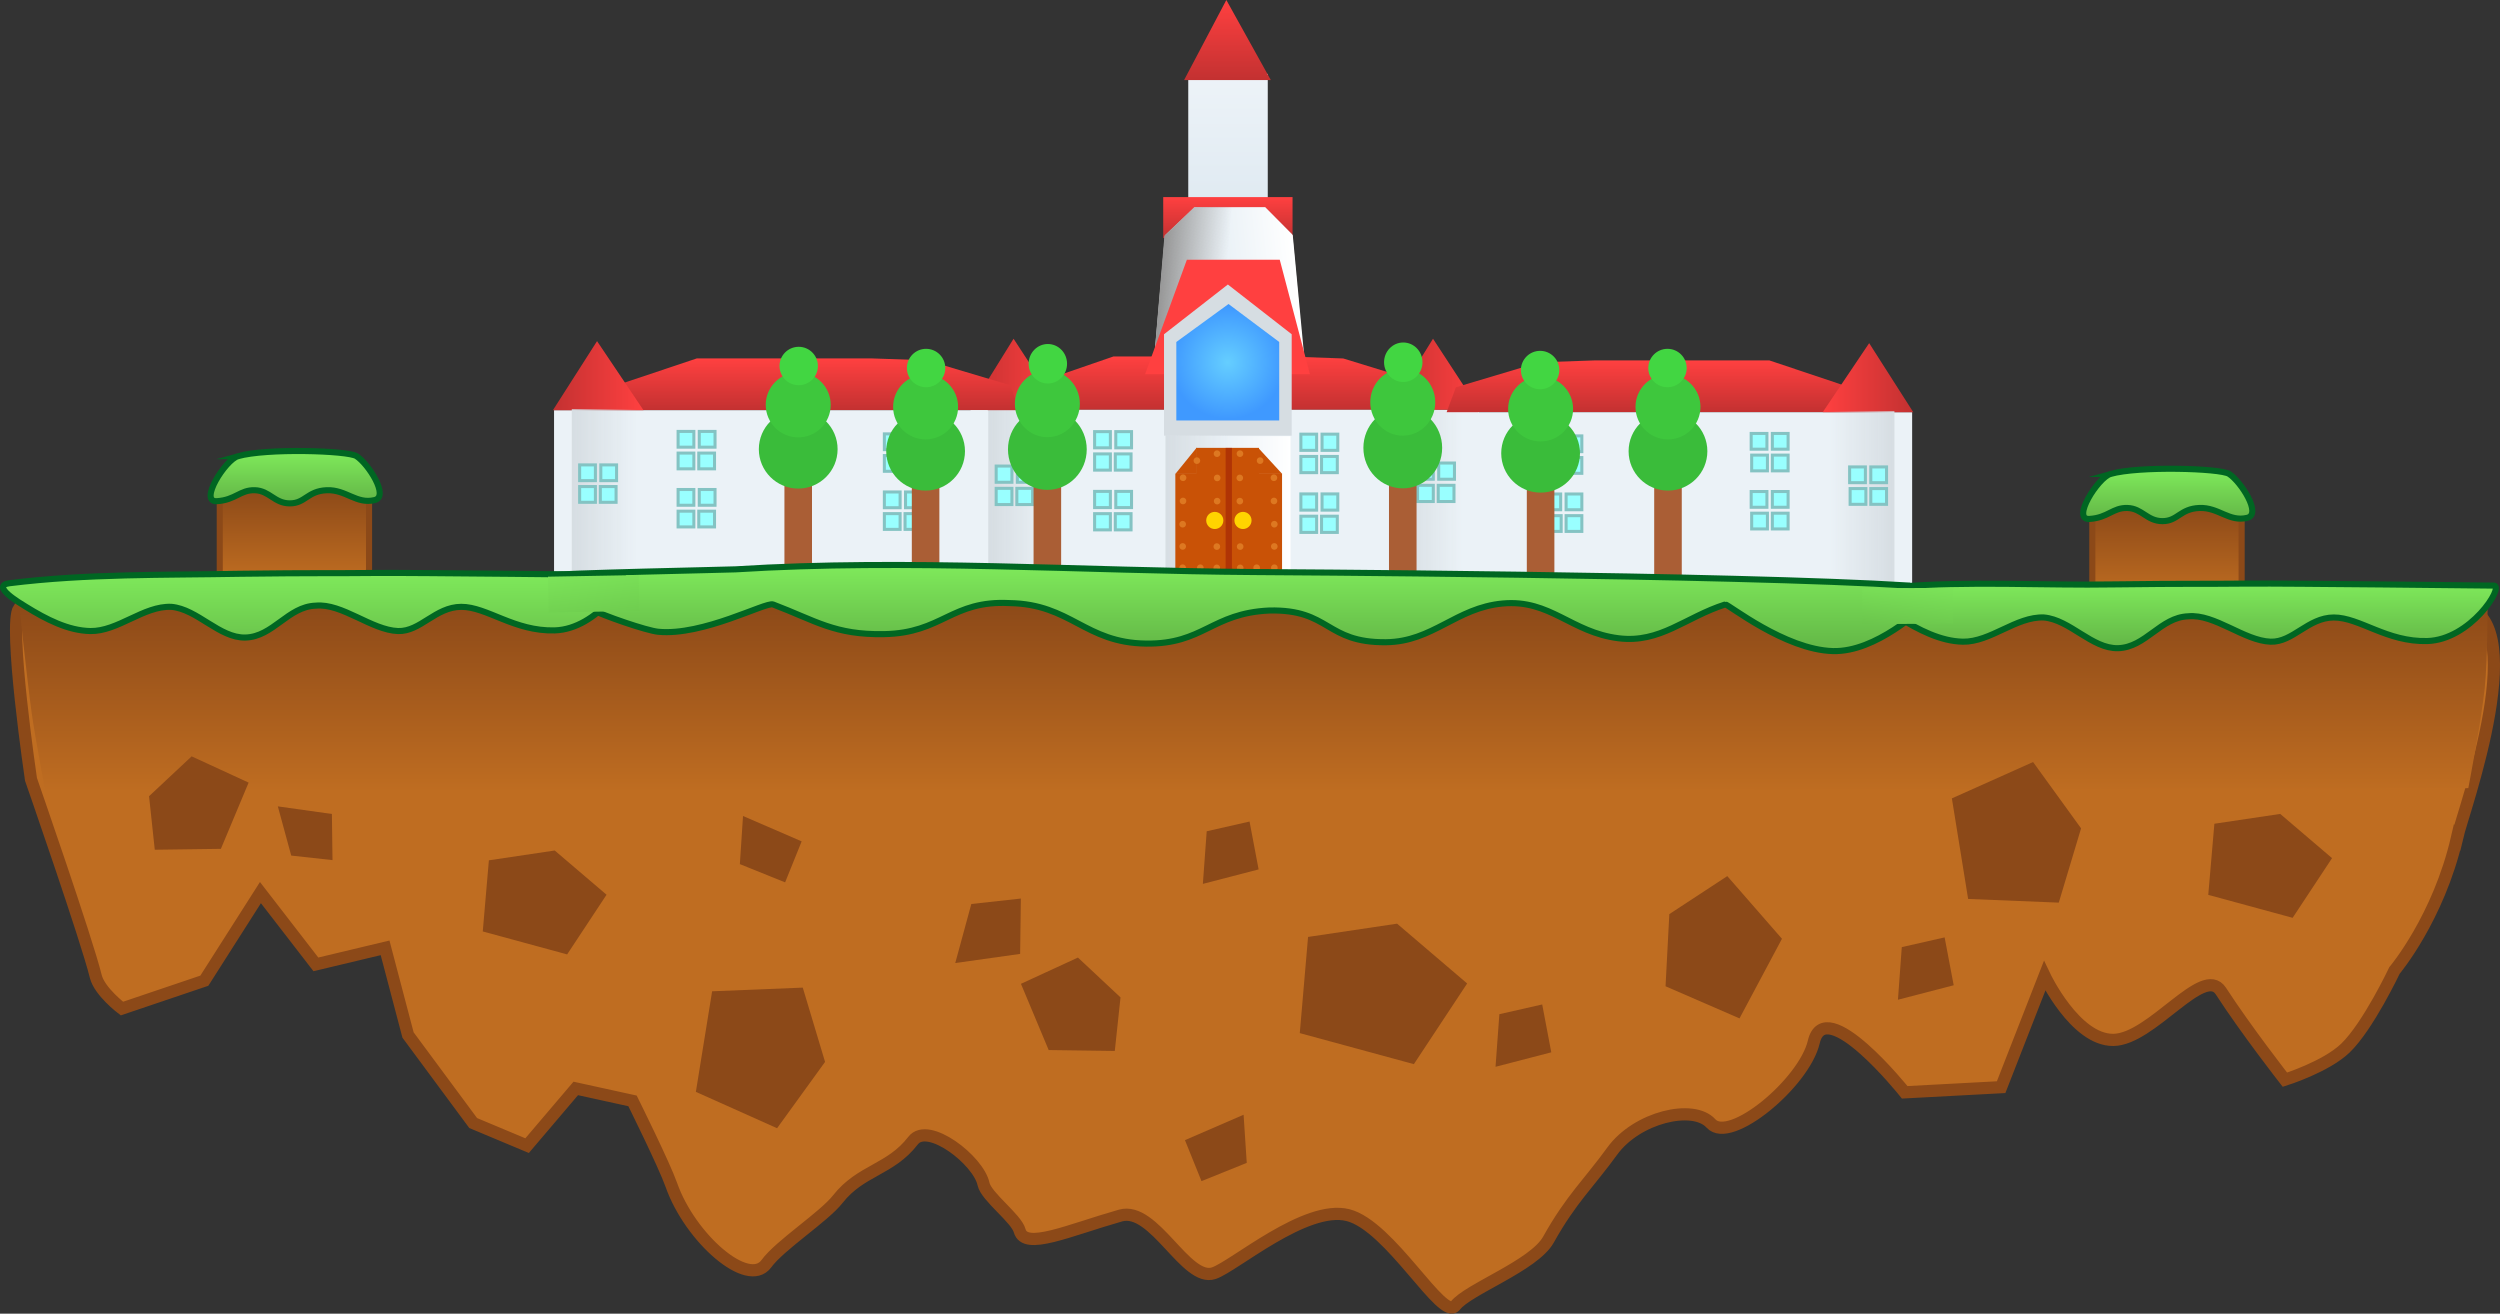 <svg version="1.1" xmlns="http://www.w3.org/2000/svg" xmlns:xlink="http://www.w3.org/1999/xlink" width="410.026" height="215.452" viewBox="0,0,410.026,215.452"><rect x="0" y="0" width="410.026" height="215.452" fill="#333333" stroke="none"/><defs><linearGradient x1="390.484" y1="156.257" x2="390.484" y2="171.209" gradientUnits="userSpaceOnUse" id="color-1"><stop offset="0" stop-color="#8c4918"/><stop offset="1" stop-color="#bf6d21"/></linearGradient><linearGradient x1="390.862" y1="150.205" x2="390.862" y2="159.037" gradientUnits="userSpaceOnUse" id="color-2"><stop offset="0" stop-color="#7fea5b"/><stop offset="1" stop-color="#61b245"/></linearGradient><linearGradient x1="229.963" y1="85.297" x2="229.963" y2="134.282" gradientUnits="userSpaceOnUse" id="color-3"><stop offset="0" stop-color="#edf3f8"/><stop offset="1" stop-color="#cedee9"/></linearGradient><linearGradient x1="236.462" y1="105.501" x2="236.462" y2="112.218" gradientUnits="userSpaceOnUse" id="color-4"><stop offset="0" stop-color="#ff4040"/><stop offset="1" stop-color="#c33131"/></linearGradient><linearGradient x1="247.71" y1="118.81" x2="237.107" y2="119.92" gradientUnits="userSpaceOnUse" id="color-5"><stop offset="0" stop-color="#ffffff"/><stop offset="1" stop-color="#ffffff" stop-opacity="0"/></linearGradient><linearGradient x1="225.475" y1="118.751" x2="236.092" y2="119.69" gradientUnits="userSpaceOnUse" id="color-6"><stop offset="0" stop-color="#979797"/><stop offset="1" stop-color="#979797" stop-opacity="0"/></linearGradient><linearGradient x1="235.96" y1="131.643" x2="235.96" y2="140.383" gradientUnits="userSpaceOnUse" id="color-7"><stop offset="0" stop-color="#ff4040"/><stop offset="1" stop-color="#c33131"/></linearGradient><linearGradient x1="194.075" y1="134.556" x2="208.925" y2="134.556" gradientUnits="userSpaceOnUse" id="color-8"><stop offset="0" stop-color="#c33131"/><stop offset="1" stop-color="#ff4040"/></linearGradient><linearGradient x1="262.87" y1="134.556" x2="277.72" y2="134.556" gradientUnits="userSpaceOnUse" id="color-9"><stop offset="0" stop-color="#c33131"/><stop offset="1" stop-color="#ff4040"/></linearGradient><radialGradient cx="236.443" cy="132.586" r="9.285" gradientUnits="userSpaceOnUse" id="color-10"><stop offset="0" stop-color="#65ceff"/><stop offset="1" stop-color="#3f99ff"/></radialGradient><linearGradient x1="197.165" y1="157.007" x2="207.822" y2="157.007" gradientUnits="userSpaceOnUse" id="color-11"><stop offset="0" stop-color="#d6dde2"/><stop offset="1" stop-color="#d6dde2" stop-opacity="0"/></linearGradient><linearGradient x1="264.338" y1="157.173" x2="274.995" y2="157.173" gradientUnits="userSpaceOnUse" id="color-12"><stop offset="0" stop-color="#d6dde2"/><stop offset="1" stop-color="#d6dde2" stop-opacity="0"/></linearGradient><linearGradient x1="226.23" y1="161.326" x2="236.887" y2="161.326" gradientUnits="userSpaceOnUse" id="color-13"><stop offset="0" stop-color="#d6dde2"/><stop offset="1" stop-color="#d6dde2" stop-opacity="0"/></linearGradient><linearGradient x1="246.737" y1="161.492" x2="236.08" y2="161.492" gradientUnits="userSpaceOnUse" id="color-14"><stop offset="0" stop-color="#ffffff"/><stop offset="1" stop-color="#ffffff" stop-opacity="0"/></linearGradient><linearGradient x1="167.647" y1="131.954" x2="167.647" y2="140.45" gradientUnits="userSpaceOnUse" id="color-15"><stop offset="0" stop-color="#ff4040"/><stop offset="1" stop-color="#c33131"/></linearGradient><linearGradient x1="125.762" y1="134.786" x2="140.612" y2="134.786" gradientUnits="userSpaceOnUse" id="color-16"><stop offset="0" stop-color="#c33131"/><stop offset="1" stop-color="#ff4040"/></linearGradient><linearGradient x1="128.852" y1="156.608" x2="139.509" y2="156.608" gradientUnits="userSpaceOnUse" id="color-17"><stop offset="0" stop-color="#d6dde2"/><stop offset="1" stop-color="#d6dde2" stop-opacity="0"/></linearGradient><linearGradient x1="306.987" y1="132.286" x2="306.987" y2="140.782" gradientUnits="userSpaceOnUse" id="color-18"><stop offset="0" stop-color="#ff4040"/><stop offset="1" stop-color="#c33131"/></linearGradient><linearGradient x1="348.873" y1="135.118" x2="334.022" y2="135.118" gradientUnits="userSpaceOnUse" id="color-19"><stop offset="0" stop-color="#c33131"/><stop offset="1" stop-color="#ff4040"/></linearGradient><linearGradient x1="345.782" y1="156.94" x2="335.125" y2="156.94" gradientUnits="userSpaceOnUse" id="color-20"><stop offset="0" stop-color="#d6dde2"/><stop offset="1" stop-color="#d6dde2" stop-opacity="0"/></linearGradient><linearGradient x1="236.392" y1="73.175" x2="236.392" y2="86.304" gradientUnits="userSpaceOnUse" id="color-21"><stop offset="0" stop-color="#ff4040"/><stop offset="1" stop-color="#c33131"/></linearGradient><linearGradient x1="83.361" y1="153.344" x2="83.361" y2="168.296" gradientUnits="userSpaceOnUse" id="color-22"><stop offset="0" stop-color="#8c4918"/><stop offset="1" stop-color="#bf6d21"/></linearGradient><linearGradient x1="83.739" y1="147.292" x2="83.739" y2="156.124" gradientUnits="userSpaceOnUse" id="color-23"><stop offset="0" stop-color="#7fea5b"/><stop offset="1" stop-color="#61b245"/></linearGradient><linearGradient x1="240.616" y1="171.866" x2="240.616" y2="203.092" gradientUnits="userSpaceOnUse" id="color-24"><stop offset="0" stop-color="#8c4918"/><stop offset="1" stop-color="#bf6d21"/></linearGradient><linearGradient x1="382.207" y1="168.786" x2="382.207" y2="180.068" gradientUnits="userSpaceOnUse" id="color-25"><stop offset="0" stop-color="#7fea5b"/><stop offset="1" stop-color="#61b245"/></linearGradient><linearGradient x1="240.468" y1="165.834" x2="240.468" y2="178.732" gradientUnits="userSpaceOnUse" id="color-26"><stop offset="0" stop-color="#7fea5b"/><stop offset="1" stop-color="#65ba48"/></linearGradient><linearGradient x1="75.084" y1="167.039" x2="75.084" y2="178.321" gradientUnits="userSpaceOnUse" id="color-27"><stop offset="0" stop-color="#7fea5b"/><stop offset="1" stop-color="#6bc44c"/></linearGradient><linearGradient x1="348.271" y1="168.938" x2="347.612" y2="176.188" gradientUnits="userSpaceOnUse" id="color-28"><stop offset="0" stop-color="#7ce459"/><stop offset="1" stop-color="#6bc54c"/></linearGradient><linearGradient x1="132.026" y1="166.946" x2="132.857" y2="174.179" gradientUnits="userSpaceOnUse" id="color-29"><stop offset="0" stop-color="#7ce459"/><stop offset="1" stop-color="#6fcd4f"/></linearGradient></defs><g transform="translate(-35.076,-73.175)"><g data-paper-data="{&quot;isPaintingLayer&quot;:true}" fill-rule="nonzero" stroke-linejoin="miter" stroke-miterlimit="10" stroke-dasharray="" stroke-dashoffset="0" style="mix-blend-mode: normal"><path d="M378.241,156.257h24.486v14.952h-24.486z" fill="url(#color-1)" stroke="#8c4918" stroke-width="1" stroke-linecap="butt"/><path d="M381.228,150.904c4.616,-1.317 17.995,-0.928 19.443,0c1.927,1.242 5.4,6.611 2.978,7.199c-3.007,0.73 -4.677,-1.739 -7.852,-1.615c-3.174,0.124 -3.519,2.16 -6.058,2.16c-2.54,0 -3.327,-2.087 -5.743,-2.16c-2.416,-0.073 -3.166,1.604 -6.215,1.8c-3.049,0.195 1.374,-6.787 3.448,-7.384z" fill="url(#color-2)" stroke="#006622" stroke-width="1" stroke-linecap="round"/><path d="M157.736,172.229l0.112,0.099" fill="none" stroke="#cccccc" stroke-width="2" stroke-linecap="round"/><path d="M202.961,164.602l0.112,0.099" fill="none" stroke="#cccccc" stroke-width="2" stroke-linecap="round"/><path d="M229.236,153.095l-0.112,-0.099" fill="none" stroke="#cccccc" stroke-width="2" stroke-linecap="round"/><path d="M257.642,166.028l-0.112,-0.099" fill="none" stroke="#cccccc" stroke-width="2" stroke-linecap="round"/><path d="M286.048,159.064l-0.112,-0.099" fill="none" stroke="#cccccc" stroke-width="2" stroke-linecap="round"/><path d="M310.604,161.618l0.112,0.099" fill="none" stroke="#cccccc" stroke-width="2" stroke-linecap="round"/><path d="M204.456,149.348l0.112,0.099" fill="none" stroke="#cccccc" stroke-width="2" stroke-linecap="round"/><path d="M282.684,145.468l-0.112,-0.099" fill="none" stroke="#cccccc" stroke-width="2" stroke-linecap="round"/><path d="M229.963,85.297h13.039v48.985h-13.039z" fill="url(#color-3)" stroke="none" stroke-width="1.111" stroke-linecap="butt"/><path d="M225.856,105.501h21.211v6.717h-21.211z" fill="url(#color-4)" stroke="none" stroke-width="1.063" stroke-linecap="butt"/><g data-paper-data="{&quot;origRot&quot;:0}" stroke="none"><path d="M248.831,131.26l-24.368,-0.304l1.672,-19.171l4.83,-4.625l11.623,0.003l4.44,4.475z" data-paper-data="{&quot;origPos&quot;:null}" fill="#ebf2f7" stroke-width="2.163" stroke-linecap="round"/><path d="M238.747,136.613l-2.897,-29.49l6.716,0.07l4.538,4.583l2.247,23.728z" data-paper-data="{&quot;origPos&quot;:null,&quot;index&quot;:null,&quot;origRot&quot;:0}" fill="url(#color-5)" stroke-width="0" stroke-linecap="butt"/><path d="M224.066,135.468l1.99,-23.627l4.889,-4.684l6.215,-0.076l-2.476,29.326z" data-paper-data="{&quot;origPos&quot;:null,&quot;origRot&quot;:0}" fill="url(#color-6)" stroke-width="0" stroke-linecap="butt"/></g><path d="M203.594,136.499l14.089,-4.856h9.519h19.039l9.139,0.324l13.708,4.209l1.523,4.209h-69.302z" fill="url(#color-7)" stroke="none" stroke-width="2.163" stroke-linecap="round"/><path d="M194.26,140.383h83.391v34.963h-83.391z" fill="#ebf2f7" stroke="none" stroke-width="9.464" stroke-linecap="butt"/><path d="M194.075,140.383l7.235,-11.654l7.616,11.654z" fill="url(#color-8)" stroke="none" stroke-width="2.163" stroke-linecap="round"/><path d="M262.87,140.383l7.235,-11.654l7.616,11.654z" fill="url(#color-9)" stroke="none" stroke-width="2.163" stroke-linecap="round"/><path d="M229.736,115.771h15.231l4.95,18.777h-27.035z" fill="#ff4040" stroke="none" stroke-width="2.163" stroke-linecap="round"/><path d="M225.986,127.997l10.471,-8.161l10.471,8.161v16.637h-20.943z" fill="#d6dde2" stroke="none" stroke-width="2.654" stroke-linecap="round"/><path d="M228.006,129.264l8.558,-6.23l8.316,6.23v12.875h-16.874z" fill="url(#color-10)" stroke="none" stroke-width="1" stroke-linecap="round"/><path d="M197.165,173.786v-33.558h10.657v33.558z" fill="url(#color-11)" stroke="none" stroke-width="0" stroke-linecap="butt"/><path d="M264.338,173.952v-33.558h10.657v33.558z" fill="url(#color-12)" stroke="none" stroke-width="0" stroke-linecap="butt"/><path d="M226.23,178.105v-33.558h10.657v33.558z" fill="url(#color-13)" stroke="none" stroke-width="0" stroke-linecap="butt"/><path d="M236.08,178.271v-33.558h10.657v33.558z" data-paper-data="{&quot;index&quot;:null}" fill="url(#color-14)" stroke="none" stroke-width="0" stroke-linecap="butt"/><path d="M135.281,136.674l14.089,-4.72h9.519h19.039l9.139,0.315l13.708,4.091l1.523,4.091h-69.302z" fill="url(#color-15)" stroke="none" stroke-width="2.163" stroke-linecap="round"/><path d="M125.947,140.45h71.121v33.984h-71.121z" fill="#ebf2f7" stroke="none" stroke-width="9.464" stroke-linecap="butt"/><path d="M125.762,140.45l7.235,-11.328l7.616,11.328z" fill="url(#color-16)" stroke="none" stroke-width="2.163" stroke-linecap="round"/><path d="M128.852,172.917v-32.617h10.657v32.617z" fill="url(#color-17)" stroke="none" stroke-width="0" stroke-linecap="butt"/><g fill="#99ffff" stroke="#84c3c3" stroke-width="0.5" stroke-linecap="butt"><path d="M180.12,144.336h2.584v2.584h-2.584z"/><path d="M183.591,144.336h2.584v2.584h-2.584z"/><path d="M183.511,147.888h2.584v2.584h-2.584z"/><path d="M180.12,147.888h2.584v2.584h-2.584z"/></g><path d="M341.638,140.782h-69.302l1.523,-4.091l13.708,-4.091l9.139,-0.315h19.039h9.519l14.089,4.72z" fill="url(#color-18)" stroke="none" stroke-width="2.163" stroke-linecap="round"/><path d="M348.687,174.766h-71.121v-33.984h71.121z" fill="#ebf2f7" stroke="none" stroke-width="9.464" stroke-linecap="butt"/><path d="M334.022,140.782l7.616,-11.328l7.235,11.328z" fill="url(#color-19)" stroke="none" stroke-width="2.163" stroke-linecap="round"/><path d="M335.125,173.248v-32.617h10.657v32.617z" fill="url(#color-20)" stroke="none" stroke-width="0" stroke-linecap="butt"/><g fill="#99ffff" stroke="#84c3c3" stroke-width="0.5" stroke-linecap="butt"><path d="M344.49,152.338h-2.584v-2.584h2.584z"/><path d="M341.019,152.338h-2.584v-2.584h2.584z"/><path d="M341.099,155.89h-2.584v-2.584h2.584z"/><path d="M344.49,155.89h-2.584v-2.584h2.584z"/></g><g fill="#99ffff" stroke="#84c3c3" stroke-width="0.5" stroke-linecap="butt"><path d="M328.343,156.374h-2.584v-2.584h2.584z"/><path d="M324.871,156.374h-2.584v-2.584h2.584z"/><path d="M324.952,159.927h-2.584v-2.584h2.584z"/><path d="M328.343,159.927h-2.584v-2.584h2.584z"/></g><g fill="#99ffff" stroke="#84c3c3" stroke-width="0.5" stroke-linecap="butt"><path d="M294.514,156.778h-2.584v-2.584h2.584z"/><path d="M291.043,156.778h-2.584v-2.584h2.584z"/><path d="M291.124,160.331h-2.584v-2.584h2.584z"/><path d="M294.514,160.331h-2.584v-2.584h2.584z"/></g><g fill="#99ffff" stroke="#84c3c3" stroke-width="0.5" stroke-linecap="butt"><path d="M328.343,146.848h-2.584v-2.584h2.584z"/><path d="M324.871,146.848h-2.584v-2.584h2.584z"/><path d="M324.952,150.4h-2.584v-2.584h2.584z"/><path d="M328.343,150.4h-2.584v-2.584h2.584z"/></g><g fill="#99ffff" stroke="#84c3c3" stroke-width="0.5" stroke-linecap="butt"><path d="M198.457,149.614h2.584v2.658h-2.584z"/><path d="M201.929,149.614h2.584v2.658h-2.584z"/><path d="M201.848,153.269h2.584v2.658h-2.584z"/><path d="M198.457,153.269h2.584v2.658h-2.584z"/></g><g fill="#99ffff" stroke="#84c3c3" stroke-width="0.5" stroke-linecap="butt"><path d="M267.567,149.116h2.584v2.658h-2.584z"/><path d="M271.039,149.116h2.584v2.658h-2.584z"/><path d="M270.958,152.771h2.584v2.658h-2.584z"/><path d="M267.567,152.771h2.584v2.658h-2.584z"/></g><g fill="#99ffff" stroke="#84c3c3" stroke-width="0.5" stroke-linecap="butt"><path d="M214.604,153.768h2.584v2.658h-2.584z"/><path d="M218.076,153.768h2.584v2.658h-2.584z"/><path d="M217.995,157.422h2.584v2.658h-2.584z"/><path d="M214.604,157.422h2.584v2.658h-2.584z"/></g><g fill="#99ffff" stroke="#84c3c3" stroke-width="0.5" stroke-linecap="butt"><path d="M248.433,154.183h2.584v2.658h-2.584z"/><path d="M251.904,154.183h2.584v2.658h-2.584z"/><path d="M251.824,157.838h2.584v2.658h-2.584z"/><path d="M248.433,157.838h2.584v2.658h-2.584z"/></g><g fill="#99ffff" stroke="#84c3c3" stroke-width="0.5" stroke-linecap="butt"><path d="M214.604,143.966h2.584v2.658h-2.584z"/><path d="M218.076,143.966h2.584v2.658h-2.584z"/><path d="M217.995,147.621h2.584v2.658h-2.584z"/><path d="M214.604,147.621h2.584v2.658h-2.584z"/></g><g fill="#99ffff" stroke="#84c3c3" stroke-width="0.5" stroke-linecap="butt"><path d="M248.433,144.381h2.584v2.658h-2.584z"/><path d="M251.904,144.381h2.584v2.658h-2.584z"/><path d="M251.824,148.036h2.584v2.658h-2.584z"/><path d="M248.433,148.036h2.584v2.658h-2.584z"/></g><g fill="#99ffff" stroke="#84c3c3" stroke-width="0.5" stroke-linecap="butt"><path d="M130.144,149.422h2.584v2.584h-2.584z"/><path d="M133.616,149.422h2.584v2.584h-2.584z"/><path d="M133.535,152.975h2.584v2.584h-2.584z"/><path d="M130.144,152.975h2.584v2.584h-2.584z"/></g><g fill="#99ffff" stroke="#84c3c3" stroke-width="0.5" stroke-linecap="butt"><path d="M146.291,153.459h2.584v2.584h-2.584z"/><path d="M149.763,153.459h2.584v2.584h-2.584z"/><path d="M149.682,157.012h2.584v2.584h-2.584z"/><path d="M146.291,157.012h2.584v2.584h-2.584z"/></g><g fill="#99ffff" stroke="#84c3c3" stroke-width="0.5" stroke-linecap="butt"><path d="M180.12,153.863h2.584v2.584h-2.584z"/><path d="M183.591,153.863h2.584v2.584h-2.584z"/><path d="M183.511,157.415h2.584v2.584h-2.584z"/><path d="M180.12,157.415h2.584v2.584h-2.584z"/></g><g fill="#99ffff" stroke="#84c3c3" stroke-width="0.5" stroke-linecap="butt"><path d="M146.291,143.932h2.584v2.584h-2.584z"/><path d="M149.763,143.932h2.584v2.584h-2.584z"/><path d="M149.682,147.485h2.584v2.584h-2.584z"/><path d="M146.291,147.485h2.584v2.584h-2.584z"/></g><g fill="#99ffff" stroke="#84c3c3" stroke-width="0.5" stroke-linecap="butt"><path d="M294.514,147.251h-2.584v-2.584h2.584z"/><path d="M291.043,147.251h-2.584v-2.584h2.584z"/><path d="M291.124,150.804h-2.584v-2.584h2.584z"/><path d="M294.514,150.804h-2.584v-2.584h2.584z"/></g><path d="M229.28,86.304l6.929,-13.129l7.294,13.129z" fill="url(#color-21)" stroke="none" stroke-width="1.063" stroke-linecap="round"/><path d="M231.248,146.628h10.316v4.823h-10.316z" fill="#c95206" stroke="none" stroke-width="1" stroke-linecap="butt"/><path d="M227.844,150.878h17.501v16.376h-17.501z" fill="#c95206" stroke="none" stroke-width="1" stroke-linecap="butt"/><path d="M227.844,150.909l3.5,-4.313v4.313z" fill="#c95206" stroke="none" stroke-width="1" stroke-linecap="round"/><path d="M241.469,146.659l3.906,4.25h-3.906z" fill="#c95206" stroke="none" stroke-width="1" stroke-linecap="round"/><g fill="#dd7821" stroke="none" stroke-width="1" stroke-linecap="butt"><path d="M231.378,148.178c0.151,0 0.288,0.061 0.387,0.16c0.099,0.099 0.16,0.236 0.16,0.387c0,0.151 -0.061,0.288 -0.16,0.387c-0.099,0.099 -0.236,0.16 -0.387,0.16c-0.151,0 -0.288,-0.061 -0.387,-0.16c-0.099,-0.099 -0.16,-0.236 -0.16,-0.387c0,-0.151 0.061,-0.288 0.16,-0.387c0.099,-0.099 0.236,-0.16 0.387,-0.16z" data-paper-data="{&quot;origPos&quot;:null}"/><path d="M234.68,147.034c0.151,0 0.288,0.061 0.387,0.16c0.099,0.099 0.16,0.236 0.16,0.387c0,0.151 -0.061,0.288 -0.16,0.387c-0.099,0.099 -0.236,0.16 -0.387,0.16c-0.151,0 -0.288,-0.061 -0.387,-0.16c-0.099,-0.099 -0.16,-0.236 -0.16,-0.387c0,-0.151 0.061,-0.288 0.16,-0.387c0.099,-0.099 0.236,-0.16 0.387,-0.16z" data-paper-data="{&quot;origPos&quot;:null}"/><g data-paper-data="{&quot;origPos&quot;:null}"><path d="M234.71,151.012c0.151,0 0.288,0.061 0.387,0.16c0.099,0.099 0.16,0.236 0.16,0.387c0,0.151 -0.061,0.288 -0.16,0.387c-0.099,0.099 -0.236,0.16 -0.387,0.16c-0.151,0 -0.288,-0.061 -0.387,-0.16c-0.099,-0.099 -0.16,-0.236 -0.16,-0.387c0,-0.151 0.061,-0.288 0.16,-0.387c0.099,-0.099 0.236,-0.16 0.387,-0.16z" data-paper-data="{&quot;origPos&quot;:null}"/><path d="M234.701,154.817c0.151,0 0.288,0.061 0.387,0.16c0.099,0.099 0.16,0.236 0.16,0.387c0,0.151 -0.061,0.288 -0.16,0.387c-0.099,0.099 -0.236,0.16 -0.387,0.16c-0.151,0 -0.288,-0.061 -0.387,-0.16c-0.099,-0.099 -0.16,-0.236 -0.16,-0.387c0,-0.151 0.061,-0.288 0.16,-0.387c0.099,-0.099 0.236,-0.16 0.387,-0.16z" data-paper-data="{&quot;origPos&quot;:null}"/><path d="M234.644,158.628c0.151,0 0.288,0.061 0.387,0.16c0.099,0.099 0.16,0.236 0.16,0.387c0,0.151 -0.061,0.288 -0.16,0.387c-0.099,0.099 -0.236,0.16 -0.387,0.16c-0.151,0 -0.288,-0.061 -0.387,-0.16c-0.099,-0.099 -0.16,-0.236 -0.16,-0.387c0,-0.151 0.061,-0.288 0.16,-0.387c0.099,-0.099 0.236,-0.16 0.387,-0.16z" data-paper-data="{&quot;origPos&quot;:null}"/><path d="M234.648,162.273c0.151,0 0.288,0.061 0.387,0.16c0.099,0.099 0.16,0.236 0.16,0.387c0,0.151 -0.061,0.288 -0.16,0.387c-0.099,0.099 -0.236,0.16 -0.387,0.16c-0.151,0 -0.288,-0.061 -0.387,-0.16c-0.099,-0.099 -0.16,-0.236 -0.16,-0.387c0,-0.151 0.061,-0.288 0.16,-0.387c0.099,-0.099 0.236,-0.16 0.387,-0.16z" data-paper-data="{&quot;origPos&quot;:null}"/><path d="M234.637,165.766c0.151,0 0.288,0.061 0.387,0.16c0.099,0.099 0.16,0.236 0.16,0.387c0,0.151 -0.061,0.288 -0.16,0.387c-0.099,0.099 -0.236,0.16 -0.387,0.16c-0.151,0 -0.288,-0.061 -0.387,-0.16c-0.099,-0.099 -0.16,-0.236 -0.16,-0.387c0,-0.151 0.061,-0.288 0.16,-0.387c0.099,-0.099 0.236,-0.16 0.387,-0.16z" data-paper-data="{&quot;origPos&quot;:null}"/></g><g data-paper-data="{&quot;origPos&quot;:null}"><path d="M229.11,150.987c0.151,0 0.288,0.061 0.387,0.16c0.099,0.099 0.16,0.236 0.16,0.387c0,0.151 -0.061,0.288 -0.16,0.387c-0.099,0.099 -0.236,0.16 -0.387,0.16c-0.151,0 -0.288,-0.061 -0.387,-0.16c-0.099,-0.099 -0.16,-0.236 -0.16,-0.387c0,-0.151 0.061,-0.288 0.16,-0.387c0.099,-0.099 0.236,-0.16 0.387,-0.16z" data-paper-data="{&quot;origPos&quot;:null}"/><path d="M229.101,154.793c0.151,0 0.288,0.061 0.387,0.16c0.099,0.099 0.16,0.236 0.16,0.387c0,0.151 -0.061,0.288 -0.16,0.387c-0.099,0.099 -0.236,0.16 -0.387,0.16c-0.151,0 -0.288,-0.061 -0.387,-0.16c-0.099,-0.099 -0.16,-0.236 -0.16,-0.387c0,-0.151 0.061,-0.288 0.16,-0.387c0.099,-0.099 0.236,-0.16 0.387,-0.16z" data-paper-data="{&quot;origPos&quot;:null}"/><path d="M229.045,158.604c0.151,0 0.288,0.061 0.387,0.16c0.099,0.099 0.16,0.236 0.16,0.387c0,0.151 -0.061,0.288 -0.16,0.387c-0.099,0.099 -0.236,0.16 -0.387,0.16c-0.151,0 -0.288,-0.061 -0.387,-0.16c-0.099,-0.099 -0.16,-0.236 -0.16,-0.387c0,-0.151 0.061,-0.288 0.16,-0.387c0.099,-0.099 0.236,-0.16 0.387,-0.16z" data-paper-data="{&quot;origPos&quot;:null}"/><path d="M229.048,162.248c0.151,0 0.288,0.061 0.387,0.16c0.099,0.099 0.16,0.236 0.16,0.387c0,0.151 -0.061,0.288 -0.16,0.387c-0.099,0.099 -0.236,0.16 -0.387,0.16c-0.151,0 -0.288,-0.061 -0.387,-0.16c-0.099,-0.099 -0.16,-0.236 -0.16,-0.387c0,-0.151 0.061,-0.288 0.16,-0.387c0.099,-0.099 0.236,-0.16 0.387,-0.16z" data-paper-data="{&quot;origPos&quot;:null}"/><path d="M229.038,165.741c0.151,0 0.288,0.061 0.387,0.16c0.099,0.099 0.16,0.236 0.16,0.387c0,0.151 -0.061,0.288 -0.16,0.387c-0.099,0.099 -0.236,0.16 -0.387,0.16c-0.151,0 -0.288,-0.061 -0.387,-0.16c-0.099,-0.099 -0.16,-0.236 -0.16,-0.387c0,-0.151 0.061,-0.288 0.16,-0.387c0.099,-0.099 0.236,-0.16 0.387,-0.16z" data-paper-data="{&quot;origPos&quot;:null}"/></g><path d="M231.941,165.741c0.151,0 0.288,0.061 0.387,0.16c0.099,0.099 0.16,0.236 0.16,0.387c0,0.151 -0.061,0.288 -0.16,0.387c-0.099,0.099 -0.236,0.16 -0.387,0.16c-0.151,0 -0.288,-0.061 -0.387,-0.16c-0.099,-0.099 -0.16,-0.236 -0.16,-0.387c0,-0.151 0.061,-0.288 0.16,-0.387c0.099,-0.099 0.236,-0.16 0.387,-0.16z" data-paper-data="{&quot;origPos&quot;:null}"/></g><g data-paper-data="{&quot;index&quot;:null}" fill="#dd7821" stroke="none" stroke-width="1" stroke-linecap="butt"><path d="M242.131,148.338c0.099,0.099 0.16,0.236 0.16,0.387c0,0.151 -0.061,0.288 -0.16,0.387c-0.099,0.099 -0.236,0.16 -0.387,0.16c-0.151,0 -0.288,-0.061 -0.387,-0.16c-0.099,-0.099 -0.16,-0.236 -0.16,-0.387c0,-0.151 0.061,-0.288 0.16,-0.387c0.099,-0.099 0.236,-0.16 0.387,-0.16c0.151,0 0.288,0.061 0.387,0.16z" data-paper-data="{&quot;origPos&quot;:null}"/><path d="M238.829,147.194c0.099,0.099 0.16,0.236 0.16,0.387c0,0.151 -0.061,0.288 -0.16,0.387c-0.099,0.099 -0.236,0.16 -0.387,0.16c-0.151,0 -0.288,-0.061 -0.387,-0.16c-0.099,-0.099 -0.16,-0.236 -0.16,-0.387c0,-0.151 0.061,-0.288 0.16,-0.387c0.099,-0.099 0.236,-0.16 0.387,-0.16c0.151,0 0.288,0.061 0.387,0.16z" data-paper-data="{&quot;origPos&quot;:null}"/><g data-paper-data="{&quot;origPos&quot;:null}"><path d="M238.8,151.172c0.099,0.099 0.16,0.236 0.16,0.387c0,0.151 -0.061,0.288 -0.16,0.387c-0.099,0.099 -0.236,0.16 -0.387,0.16c-0.151,0 -0.288,-0.061 -0.387,-0.16c-0.099,-0.099 -0.16,-0.236 -0.16,-0.387c0,-0.151 0.061,-0.288 0.16,-0.387c0.099,-0.099 0.236,-0.16 0.387,-0.16c0.151,0 0.288,0.061 0.387,0.16z" data-paper-data="{&quot;origPos&quot;:null}"/><path d="M238.808,154.978c0.099,0.099 0.16,0.236 0.16,0.387c0,0.151 -0.061,0.288 -0.16,0.387c-0.099,0.099 -0.236,0.16 -0.387,0.16c-0.151,0 -0.288,-0.061 -0.387,-0.16c-0.099,-0.099 -0.16,-0.236 -0.16,-0.387c0,-0.151 0.061,-0.288 0.16,-0.387c0.099,-0.099 0.236,-0.16 0.387,-0.16c0.151,0 0.288,0.061 0.387,0.16z" data-paper-data="{&quot;origPos&quot;:null}"/><path d="M238.865,158.788c0.099,0.099 0.16,0.236 0.16,0.387c0,0.151 -0.061,0.288 -0.16,0.387c-0.099,0.099 -0.236,0.16 -0.387,0.16c-0.151,0 -0.288,-0.061 -0.387,-0.16c-0.099,-0.099 -0.16,-0.236 -0.16,-0.387c0,-0.151 0.061,-0.288 0.16,-0.387c0.099,-0.099 0.236,-0.16 0.387,-0.16c0.151,0 0.288,0.061 0.387,0.16z" data-paper-data="{&quot;origPos&quot;:null}"/><path d="M238.861,162.433c0.099,0.099 0.16,0.236 0.16,0.387c0,0.151 -0.061,0.288 -0.16,0.387c-0.099,0.099 -0.236,0.16 -0.387,0.16c-0.151,0 -0.288,-0.061 -0.387,-0.16c-0.099,-0.099 -0.16,-0.236 -0.16,-0.387c0,-0.151 0.061,-0.288 0.16,-0.387c0.099,-0.099 0.236,-0.16 0.387,-0.16c0.151,0 0.288,0.061 0.387,0.16z" data-paper-data="{&quot;origPos&quot;:null}"/><path d="M238.872,165.926c0.099,0.099 0.16,0.236 0.16,0.387c0,0.151 -0.061,0.288 -0.16,0.387c-0.099,0.099 -0.236,0.16 -0.387,0.16c-0.151,0 -0.288,-0.061 -0.387,-0.16c-0.099,-0.099 -0.16,-0.236 -0.16,-0.387c0,-0.151 0.061,-0.288 0.16,-0.387c0.099,-0.099 0.236,-0.16 0.387,-0.16c0.151,0 0.288,0.061 0.387,0.16z" data-paper-data="{&quot;origPos&quot;:null}"/></g><g data-paper-data="{&quot;origPos&quot;:null}"><path d="M244.4,151.147c0.099,0.099 0.16,0.236 0.16,0.387c0,0.151 -0.061,0.288 -0.16,0.387c-0.099,0.099 -0.236,0.16 -0.387,0.16c-0.151,0 -0.288,-0.061 -0.387,-0.16c-0.099,-0.099 -0.16,-0.236 -0.16,-0.387c0,-0.151 0.061,-0.288 0.16,-0.387c0.099,-0.099 0.236,-0.16 0.387,-0.16c0.151,0 0.288,0.061 0.387,0.16z" data-paper-data="{&quot;origPos&quot;:null}"/><path d="M244.408,154.953c0.099,0.099 0.16,0.236 0.16,0.387c0,0.151 -0.061,0.288 -0.16,0.387c-0.099,0.099 -0.236,0.16 -0.387,0.16c-0.151,0 -0.288,-0.061 -0.387,-0.16c-0.099,-0.099 -0.16,-0.236 -0.16,-0.387c0,-0.151 0.061,-0.288 0.16,-0.387c0.099,-0.099 0.236,-0.16 0.387,-0.16c0.151,0 0.288,0.061 0.387,0.16z" data-paper-data="{&quot;origPos&quot;:null}"/><path d="M244.465,158.764c0.099,0.099 0.16,0.236 0.16,0.387c0,0.151 -0.061,0.288 -0.16,0.387c-0.099,0.099 -0.236,0.16 -0.387,0.16c-0.151,0 -0.288,-0.061 -0.387,-0.16c-0.099,-0.099 -0.16,-0.236 -0.16,-0.387c0,-0.151 0.061,-0.288 0.16,-0.387c0.099,-0.099 0.236,-0.16 0.387,-0.16c0.151,0 0.288,0.061 0.387,0.16z" data-paper-data="{&quot;origPos&quot;:null}"/><path d="M244.461,162.409c0.099,0.099 0.16,0.236 0.16,0.387c0,0.151 -0.061,0.288 -0.16,0.387c-0.099,0.099 -0.236,0.16 -0.387,0.16c-0.151,0 -0.288,-0.061 -0.387,-0.16c-0.099,-0.099 -0.16,-0.236 -0.16,-0.387c0,-0.151 0.061,-0.288 0.16,-0.387c0.099,-0.099 0.236,-0.16 0.387,-0.16c0.151,0 0.288,0.061 0.387,0.16z" data-paper-data="{&quot;origPos&quot;:null}"/><path d="M244.472,165.902c0.099,0.099 0.16,0.236 0.16,0.387c0,0.151 -0.061,0.288 -0.16,0.387c-0.099,0.099 -0.236,0.16 -0.387,0.16c-0.151,0 -0.288,-0.061 -0.387,-0.16c-0.099,-0.099 -0.16,-0.236 -0.16,-0.387c0,-0.151 0.061,-0.288 0.16,-0.387c0.099,-0.099 0.236,-0.16 0.387,-0.16c0.151,0 0.288,0.061 0.387,0.16z" data-paper-data="{&quot;origPos&quot;:null}"/></g><path d="M241.569,165.901c0.099,0.099 0.16,0.236 0.16,0.387c0,0.151 -0.061,0.288 -0.16,0.387c-0.099,0.099 -0.236,0.16 -0.387,0.16c-0.151,0 -0.288,-0.061 -0.387,-0.16c-0.099,-0.099 -0.16,-0.236 -0.16,-0.387c0,-0.151 0.061,-0.288 0.16,-0.387c0.099,-0.099 0.236,-0.16 0.387,-0.16c0.151,0 0.288,0.061 0.387,0.16z" data-paper-data="{&quot;origPos&quot;:null}"/></g><path d="M236.094,146.636h1.031v20.626h-1.031z" fill="#b03405" stroke="none" stroke-width="1.149" stroke-linecap="round"/><path d="M232.906,158.534c0,-0.777 0.63,-1.406 1.406,-1.406c0.777,0 1.406,0.63 1.406,1.406c0,0.777 -0.63,1.406 -1.406,1.406c-0.777,0 -1.406,-0.63 -1.406,-1.406z" fill="#ffd400" stroke="none" stroke-width="0" stroke-linecap="butt"/><path d="M237.532,158.534c0,-0.777 0.63,-1.406 1.406,-1.406c0.777,0 1.406,0.63 1.406,1.406c0,0.777 -0.63,1.406 -1.406,1.406c-0.777,0 -1.406,-0.63 -1.406,-1.406z" fill="#ffd400" stroke="none" stroke-width="0" stroke-linecap="butt"/><path d="M71.118,153.344h24.486v14.952h-24.486z" fill="url(#color-22)" stroke="#8c4918" stroke-width="1" stroke-linecap="butt"/><path d="M74.105,147.991c4.616,-1.317 17.995,-0.928 19.443,0c1.927,1.242 5.4,6.611 2.978,7.199c-3.007,0.73 -4.677,-1.739 -7.852,-1.615c-3.175,0.124 -3.519,2.16 -6.058,2.16c-2.54,0 -3.327,-2.087 -5.743,-2.16c-2.416,-0.073 -3.166,1.604 -6.215,1.8c-3.049,0.195 1.374,-6.787 3.448,-7.384z" fill="url(#color-23)" stroke="#006622" stroke-width="1" stroke-linecap="round"/><g stroke="none" stroke-linecap="butt"><path d="M262.884,145.777h4.521v31.564h-4.521z" data-paper-data="{&quot;origPos&quot;:null}" fill="#aa5e35" stroke-width="2.072"/><path d="M265.145,139.979c1.782,0 3.397,0.745 4.566,1.948c1.169,1.203 1.893,2.864 1.893,4.698c0,1.833 -0.724,3.495 -1.893,4.698c-1.169,1.203 -2.784,1.948 -4.566,1.948c-1.782,0 -3.397,-0.745 -4.566,-1.948c-1.169,-1.203 -1.893,-2.864 -1.893,-4.698c0,-1.833 0.724,-3.495 1.893,-4.698c1.169,-1.203 2.784,-1.948 4.566,-1.948z" data-paper-data="{&quot;origPos&quot;:null}" fill="#3abc3a" stroke-width="1"/><path d="M265.145,133.666c1.47,0 2.802,0.614 3.767,1.607c0.965,0.992 1.562,2.363 1.562,3.875c0,1.512 -0.597,2.883 -1.562,3.875c-0.965,0.992 -2.297,1.607 -3.767,1.607c-1.47,0 -2.802,-0.614 -3.767,-1.607c-0.965,-0.992 -1.562,-2.363 -1.562,-3.875c0,-1.512 0.597,-2.883 1.562,-3.875c0.965,-0.992 2.297,-1.607 3.767,-1.607z" data-paper-data="{&quot;origPos&quot;:null}" fill="#3ec73d" stroke-width="1"/><path d="M265.226,129.347c0.869,0 1.656,0.363 2.226,0.949c0.57,0.586 0.923,1.396 0.923,2.29c0,0.894 -0.353,1.704 -0.923,2.29c-0.57,0.586 -1.357,0.949 -2.226,0.949c-0.869,0 -1.656,-0.363 -2.226,-0.949c-0.57,-0.586 -0.923,-1.396 -0.923,-2.29c0,-0.894 0.353,-1.704 0.923,-2.29c0.57,-0.586 1.357,-0.949 2.226,-0.949z" data-paper-data="{&quot;origPos&quot;:null}" fill="#42d642" stroke-width="1"/></g><g stroke="none" stroke-linecap="butt"><path d="M204.593,145.88h4.521v32.229h-4.521z" data-paper-data="{&quot;origPos&quot;:null}" fill="#aa5e35" stroke-width="2.11"/><path d="M206.853,140.228c1.782,0 3.397,0.745 4.566,1.948c1.169,1.203 1.893,2.864 1.893,4.698c0,1.833 -0.724,3.495 -1.893,4.698c-1.169,1.203 -2.784,1.948 -4.566,1.948c-1.782,0 -3.397,-0.745 -4.566,-1.948c-1.169,-1.203 -1.893,-2.864 -1.893,-4.698c0,-1.833 0.724,-3.495 1.893,-4.698c1.169,-1.203 2.784,-1.948 4.566,-1.948z" data-paper-data="{&quot;origPos&quot;:null}" fill="#3abc3a" stroke-width="1"/><path d="M206.853,133.915c1.47,0 2.802,0.614 3.767,1.607c0.965,0.992 1.562,2.363 1.562,3.875c0,1.512 -0.597,2.883 -1.562,3.875c-0.965,0.992 -2.297,1.607 -3.767,1.607c-1.47,0 -2.802,-0.614 -3.767,-1.607c-0.965,-0.992 -1.562,-2.363 -1.562,-3.875c0,-1.512 0.597,-2.883 1.562,-3.875c0.965,-0.992 2.297,-1.607 3.767,-1.607z" data-paper-data="{&quot;origPos&quot;:null}" fill="#3ec73d" stroke-width="1"/><path d="M206.934,129.596c0.869,0 1.656,0.363 2.226,0.949c0.57,0.586 0.923,1.396 0.923,2.29c0,0.894 -0.353,1.704 -0.923,2.29c-0.57,0.586 -1.357,0.949 -2.226,0.949c-0.869,0 -1.656,-0.363 -2.226,-0.949c-0.57,-0.586 -0.923,-1.396 -0.923,-2.29c0,-0.894 0.353,-1.704 0.923,-2.29c0.57,-0.586 1.357,-0.949 2.226,-0.949z" data-paper-data="{&quot;origPos&quot;:null}" fill="#42d642" stroke-width="1"/></g><g stroke="none" stroke-linecap="butt"><path d="M163.731,146.025h4.521v30.68h-4.521z" data-paper-data="{&quot;origPos&quot;:null}" fill="#aa5e35" stroke-width="2.072"/><path d="M165.992,140.389c1.782,0 3.397,0.724 4.566,1.893c1.169,1.169 1.893,2.784 1.893,4.566c0,1.782 -0.724,3.397 -1.893,4.566c-1.169,1.169 -2.784,1.893 -4.566,1.893c-1.782,0 -3.397,-0.724 -4.566,-1.893c-1.169,-1.169 -1.893,-2.784 -1.893,-4.566c0,-1.782 0.724,-3.397 1.893,-4.566c1.169,-1.169 2.784,-1.893 4.566,-1.893z" data-paper-data="{&quot;origPos&quot;:null}" fill="#3abc3a" stroke-width="1"/><path d="M165.992,134.253c1.47,0 2.802,0.597 3.767,1.562c0.965,0.965 1.562,2.297 1.562,3.767c0,1.47 -0.597,2.802 -1.562,3.767c-0.965,0.965 -2.297,1.562 -3.767,1.562c-1.47,0 -2.802,-0.597 -3.767,-1.562c-0.965,-0.965 -1.562,-2.297 -1.562,-3.767c0,-1.47 0.597,-2.802 1.562,-3.767c0.965,-0.965 2.297,-1.562 3.767,-1.562z" data-paper-data="{&quot;origPos&quot;:null}" fill="#3ec73d" stroke-width="1"/><path d="M166.073,130.054c0.869,0 1.656,0.353 2.226,0.923c0.57,0.57 0.923,1.357 0.923,2.226c0,0.869 -0.353,1.656 -0.923,2.226c-0.57,0.57 -1.357,0.923 -2.226,0.923c-0.869,0 -1.656,-0.353 -2.226,-0.923c-0.57,-0.57 -0.923,-1.357 -0.923,-2.226c0,-0.869 0.353,-1.656 0.923,-2.226c0.57,-0.57 1.357,-0.923 2.226,-0.923z" data-paper-data="{&quot;origPos&quot;:null}" fill="#42d642" stroke-width="1"/></g><g stroke="none" stroke-linecap="butt"><path d="M184.623,146.356h4.521v30.68h-4.521z" data-paper-data="{&quot;origPos&quot;:null}" fill="#aa5e35" stroke-width="2.072"/><path d="M186.884,140.72c1.782,0 3.397,0.724 4.566,1.893c1.169,1.169 1.893,2.784 1.893,4.566c0,1.782 -0.724,3.397 -1.893,4.566c-1.169,1.169 -2.784,1.893 -4.566,1.893c-1.782,0 -3.397,-0.724 -4.566,-1.893c-1.169,-1.169 -1.893,-2.784 -1.893,-4.566c0,-1.782 0.724,-3.397 1.893,-4.566c1.169,-1.169 2.784,-1.893 4.566,-1.893z" data-paper-data="{&quot;origPos&quot;:null}" fill="#3abc3a" stroke-width="1"/><path d="M186.884,134.584c1.47,0 2.802,0.597 3.767,1.562c0.965,0.965 1.562,2.297 1.562,3.767c0,1.47 -0.597,2.802 -1.562,3.767c-0.965,0.965 -2.297,1.562 -3.767,1.562c-1.47,0 -2.802,-0.597 -3.767,-1.562c-0.965,-0.965 -1.562,-2.297 -1.562,-3.767c0,-1.47 0.597,-2.802 1.562,-3.767c0.965,-0.965 2.297,-1.562 3.767,-1.562z" data-paper-data="{&quot;origPos&quot;:null}" fill="#3ec73d" stroke-width="1"/><path d="M186.964,130.386c0.869,0 1.656,0.353 2.226,0.923c0.57,0.57 0.923,1.357 0.923,2.226c0,0.869 -0.353,1.656 -0.923,2.226c-0.57,0.57 -1.357,0.923 -2.226,0.923c-0.869,0 -1.656,-0.353 -2.226,-0.923c-0.57,-0.57 -0.923,-1.357 -0.923,-2.226c0,-0.869 0.353,-1.656 0.923,-2.226c0.57,-0.57 1.357,-0.923 2.226,-0.923z" data-paper-data="{&quot;origPos&quot;:null}" fill="#42d642" stroke-width="1"/></g><g stroke="none" stroke-linecap="butt"><path d="M310.903,177.036h-4.521v-30.68h4.521z" data-paper-data="{&quot;origPos&quot;:null}" fill="#aa5e35" stroke-width="2.072"/><path d="M313.208,142.613c1.169,1.169 1.893,2.784 1.893,4.566c0,1.782 -0.724,3.397 -1.893,4.566c-1.169,1.169 -2.784,1.893 -4.566,1.893c-1.782,0 -3.397,-0.724 -4.566,-1.893c-1.169,-1.169 -1.893,-2.784 -1.893,-4.566c0,-1.782 0.724,-3.397 1.893,-4.566c1.169,-1.169 2.784,-1.893 4.566,-1.893c1.782,0 3.397,0.724 4.566,1.893z" data-paper-data="{&quot;origPos&quot;:null}" fill="#3abc3a" stroke-width="1"/><path d="M312.409,136.146c0.965,0.965 1.562,2.297 1.562,3.767c0,1.47 -0.597,2.802 -1.562,3.767c-0.965,0.965 -2.297,1.562 -3.767,1.562c-1.47,0 -2.802,-0.597 -3.767,-1.562c-0.965,-0.965 -1.562,-2.297 -1.562,-3.767c0,-1.47 0.597,-2.802 1.562,-3.767c0.965,-0.965 2.297,-1.562 3.767,-1.562c1.47,0 2.802,0.597 3.767,1.562z" data-paper-data="{&quot;origPos&quot;:null}" fill="#3ec73d" stroke-width="1"/><path d="M310.788,131.309c0.57,0.57 0.923,1.357 0.923,2.226c0,0.869 -0.353,1.656 -0.923,2.226c-0.57,0.57 -1.357,0.923 -2.226,0.923c-0.869,0 -1.656,-0.353 -2.226,-0.923c-0.57,-0.57 -0.923,-1.357 -0.923,-2.226c0,-0.869 0.353,-1.656 0.923,-2.226c0.57,-0.57 1.357,-0.923 2.226,-0.923c0.869,0 1.656,0.353 2.226,0.923z" data-paper-data="{&quot;origPos&quot;:null}" fill="#42d642" stroke-width="1"/></g><g stroke="none" stroke-linecap="butt"><path d="M290.011,177.368h-4.521v-30.68h4.521z" data-paper-data="{&quot;origPos&quot;:null}" fill="#aa5e35" stroke-width="2.072"/><path d="M292.317,142.945c1.169,1.169 1.893,2.784 1.893,4.566c0,1.782 -0.724,3.397 -1.893,4.566c-1.169,1.169 -2.784,1.893 -4.566,1.893c-1.782,0 -3.397,-0.724 -4.566,-1.893c-1.169,-1.169 -1.893,-2.784 -1.893,-4.566c0,-1.782 0.724,-3.397 1.893,-4.566c1.169,-1.169 2.784,-1.893 4.566,-1.893c1.782,0 3.397,0.724 4.566,1.893z" data-paper-data="{&quot;origPos&quot;:null}" fill="#3abc3a" stroke-width="1"/><path d="M291.517,136.478c0.965,0.965 1.562,2.297 1.562,3.767c0,1.47 -0.597,2.802 -1.562,3.767c-0.965,0.965 -2.297,1.562 -3.767,1.562c-1.47,0 -2.802,-0.597 -3.767,-1.562c-0.965,-0.965 -1.562,-2.297 -1.562,-3.767c0,-1.47 0.597,-2.802 1.562,-3.767c0.965,-0.965 2.297,-1.562 3.767,-1.562c1.47,0 2.802,0.597 3.767,1.562z" data-paper-data="{&quot;origPos&quot;:null}" fill="#3ec73d" stroke-width="1"/><path d="M289.896,131.64c0.57,0.57 0.923,1.357 0.923,2.226c0,0.869 -0.353,1.656 -0.923,2.226c-0.57,0.57 -1.357,0.923 -2.226,0.923c-0.869,0 -1.656,-0.353 -2.226,-0.923c-0.57,-0.57 -0.923,-1.357 -0.923,-2.226c0,-0.869 0.353,-1.656 0.923,-2.226c0.57,-0.57 1.357,-0.923 2.226,-0.923c0.869,0 1.656,0.353 2.226,0.923z" data-paper-data="{&quot;origPos&quot;:null}" fill="#42d642" stroke-width="1"/></g><g><path d="M438.059,210.55c-3.056,13.249 -10.259,21.785 -10.259,21.785c0,0 -4.333,9.157 -8.048,12.734c-3.198,3.079 -9.927,5.188 -9.927,5.188c0,0 -6.363,-8.142 -10.503,-14.536c-2.873,-4.437 -11.374,7.951 -17.639,8.009c-6.265,0.058 -11.273,-10.5 -11.273,-10.5l-7.13,18.253l-15.813,0.843c0,0 -13.032,-16.327 -14.913,-8.258c-1.556,6.678 -13.721,16.842 -16.861,13.366c-2.912,-3.224 -12.171,-1.031 -16.2,4.542c-3.758,5.199 -6.724,7.815 -10.46,14.516c-2.369,4.248 -13.217,8.134 -15.273,10.827c-2.056,2.693 -10.648,-13.108 -17.61,-14.854c-6.962,-1.746 -18.644,8.382 -21.982,9.52c-4.584,1.563 -9.786,-11.023 -15.316,-9.45c-8.565,2.437 -15.661,5.726 -16.537,2.494c-0.556,-2.048 -5.489,-5.581 -5.931,-7.663c-0.822,-3.89 -9.106,-10.304 -11.551,-7.126c-3.723,4.836 -8.58,4.806 -12.349,9.608c-2.292,2.92 -9.519,7.561 -11.707,10.574c-3.009,4.141 -12.528,-4.208 -15.582,-12.882c-1.169,-3.323 -6.38,-13.81 -6.38,-13.81l-9.309,-2.044l-7.981,9.383l-8.844,-3.705l-10.684,-14.439l-3.766,-14.297l-11.348,2.712l-9.094,-11.771l-9.201,14.448l-13.515,4.569c0,0 -3.681,-2.785 -4.291,-5.279c-1.482,-6.059 -10.625,-32.309 -10.625,-32.309c0,0 -3.757,-25.421 -1.968,-28.04c0,0 317.973,-5.63 399.904,-0.528c13.029,0.811 0.968,33.783 -0.032,38.12z" fill="#bf6d21" stroke="#8c4918" stroke-width="2" stroke-linecap="round"/><path d="M38.173,171.866h404.887c0,0 0.039,9.301 -0.467,14.204c-0.544,5.264 -2.691,16.372 -2.691,16.372l-397.378,0.65c0,0 -1.739,-9.304 -2.248,-12.958c-0.803,-5.762 -2.102,-18.268 -2.102,-18.268z" fill="url(#color-24)" stroke="#763e13" stroke-width="0" stroke-linecap="butt"/><path d="M149.204,252.252l2.667,-16.495l14.868,-0.603l3.656,12.185l-7.872,10.877z" fill="#8c4918" stroke="none" stroke-width="2.707" stroke-linecap="butt"/><path d="M191.747,231.124l2.635,-9.685l8.125,-0.893l-0.119,9.079z" fill="#8c4918" stroke="none" stroke-width="0" stroke-linecap="butt"/><path d="M327.336,227.144l-6.963,13.059l-12.131,-5.269l0.62,-11.835l9.507,-6.234z" fill="#8c4918" stroke="none" stroke-width="2.707" stroke-linecap="butt"/><path d="M207.07,245.394l-4.548,-10.864l9.347,-4.307l6.983,6.536l-0.938,8.783z" fill="#8c4918" stroke="none" stroke-width="2.707" stroke-linecap="butt"/><path d="M280.358,248.141l0.63,-8.63l7.026,-1.595l1.488,7.851z" fill="#8c4918" stroke="none" stroke-width="0" stroke-linecap="butt"/><path d="M266.964,247.708l-18.711,-5.091l1.358,-15.775l14.599,-2.177l11.494,9.809z" fill="#8c4918" stroke="none" stroke-width="2.707" stroke-linecap="butt"/><path d="M239.037,256.005l0.519,7.894l-7.422,2.994l-2.714,-6.724z" fill="#8c4918" stroke="none" stroke-width="0" stroke-linecap="butt"/><path d="M128.092,229.708l-13.839,-3.765l1.004,-11.667l10.798,-1.61l8.501,7.255z" fill="#8c4918" stroke="none" stroke-width="2.707" stroke-linecap="butt"/><path d="M60.46,212.542l-0.938,-8.783l6.983,-6.536l9.347,4.307l-4.548,10.864z" data-paper-data="{&quot;index&quot;:null}" fill="#8c4918" stroke="none" stroke-width="2.707" stroke-linecap="butt"/><path d="M89.511,206.677l0.1,7.566l-6.771,-0.744l-2.196,-8.071z" data-paper-data="{&quot;index&quot;:null}" fill="#8c4918" stroke="none" stroke-width="0" stroke-linecap="butt"/><path d="M346.358,237.141l0.63,-8.63l7.026,-1.595l1.488,7.851z" fill="#8c4918" stroke="none" stroke-width="0" stroke-linecap="butt"/><path d="M368.522,198.154l7.872,10.877l-3.656,12.185l-14.868,-0.603l-2.667,-16.495z" data-paper-data="{&quot;index&quot;:null}" fill="#8c4918" stroke="none" stroke-width="2.707" stroke-linecap="butt"/><path d="M411.092,223.708l-13.839,-3.765l1.004,-11.667l10.798,-1.61l8.501,7.255z" fill="#8c4918" stroke="none" stroke-width="2.707" stroke-linecap="butt"/><path d="M166.556,211.169l-2.714,6.724l-7.422,-2.994l0.519,-7.894z" data-paper-data="{&quot;index&quot;:null}" fill="#8c4918" stroke="none" stroke-width="0" stroke-linecap="butt"/><path d="M232.358,218.141l0.63,-8.63l7.026,-1.595l1.488,7.851z" fill="#8c4918" stroke="none" stroke-width="0" stroke-linecap="butt"/></g><path d="M404.027,168.891c5.681,-0.055 40.107,0.328 40.107,0.328c1.637,0.198 -3.884,8.883 -10.952,9.093c-6.612,0.196 -11.115,-3.881 -15.346,-3.863c-4.232,0.018 -6.695,4.093 -10.35,3.971c-4.349,-0.147 -9.192,-4.595 -13.509,-4.165c-4.554,0.144 -6.99,5.116 -11.535,5.23c-4.261,0.106 -7.86,-4.662 -12.141,-5.036c-4.531,-0.196 -8.77,4.052 -13.29,3.971c-3.656,-0.067 -7.265,-1.945 -10.543,-3.971c-1.092,-0.677 -5.869,-3.481 -2.698,-3.874c1.65,-0.204 1.048,-1.003 2.694,-1.151c11.003,-0.988 24.173,-0.2 35.229,-0.399c12.846,-0.158 13.615,-0.05 22.334,-0.134z" data-paper-data="{&quot;index&quot;:null}" fill="url(#color-25)" stroke="#006622" stroke-width="1" stroke-linecap="round"/><path d="M350.808,172.73c-0.721,0.256 -7.969,7.417 -15.107,7.23c-7.917,-0.207 -17.278,-7.775 -17.665,-7.651c-6.578,2.1 -10.642,6.395 -17.495,5.549c-7.779,-0.96 -11.177,-6.407 -18.983,-5.705c-7.666,0.689 -11.475,6.281 -19.172,6.354c-9.998,0.093 -9.097,-5.428 -19.121,-5.203c-9.471,0.428 -10.803,5.548 -20.229,5.427c-10.054,-0.13 -12.306,-6.479 -22.381,-6.643c-9.55,-0.492 -10.99,4.924 -20.611,5.093c-8.085,0.14 -11.166,-2.206 -18.183,-4.871c-1.167,-0.444 -11.499,5.198 -18.832,4.48c-1.914,-0.187 -9.047,-2.643 -11.104,-3.733c-5.115,-2.71 -8.766,-5.402 -8.436,-5.442c3.982,-0.485 31.025,-0.987 32.23,-1.062c28.23,-1.766 56.804,0.262 85.225,0.443c0,0 79.168,0.424 107.229,2.219c0,0 6.11,2.283 2.636,3.517z" fill="url(#color-26)" stroke="#006622" stroke-width="1" stroke-linecap="round"/><path d="M96.904,167.145c5.681,-0.055 40.107,0.328 40.107,0.328c1.637,0.198 -3.884,8.883 -10.952,9.093c-6.612,0.196 -11.115,-3.881 -15.346,-3.863c-4.232,0.018 -6.695,4.093 -10.35,3.971c-4.349,-0.147 -9.192,-4.595 -13.509,-4.165c-4.554,0.144 -6.99,5.116 -11.535,5.23c-4.261,0.106 -7.86,-4.662 -12.141,-5.036c-4.531,-0.196 -8.77,4.052 -13.29,3.971c-3.656,-0.067 -7.265,-1.945 -10.543,-3.971c-1.092,-0.677 -5.869,-3.481 -2.698,-3.874c12.684,-1.57 25.213,-1.32 37.923,-1.55c12.846,-0.158 13.615,-0.05 22.334,-0.134z" data-paper-data="{&quot;index&quot;:null}" fill="url(#color-27)" stroke="#006622" stroke-width="1" stroke-linecap="round"/><path d="M340.521,175.543l-0.034,-5.875l14.875,-0.086l0.034,5.875z" fill="url(#color-28)" stroke="#006622" stroke-width="0" stroke-linecap="butt"/><path d="M125.058,173.633l-0.105,-5.874l14.873,-0.267l0.105,5.874z" data-paper-data="{&quot;index&quot;:null}" fill="url(#color-29)" stroke="#006622" stroke-width="0" stroke-linecap="butt"/></g></g></svg>